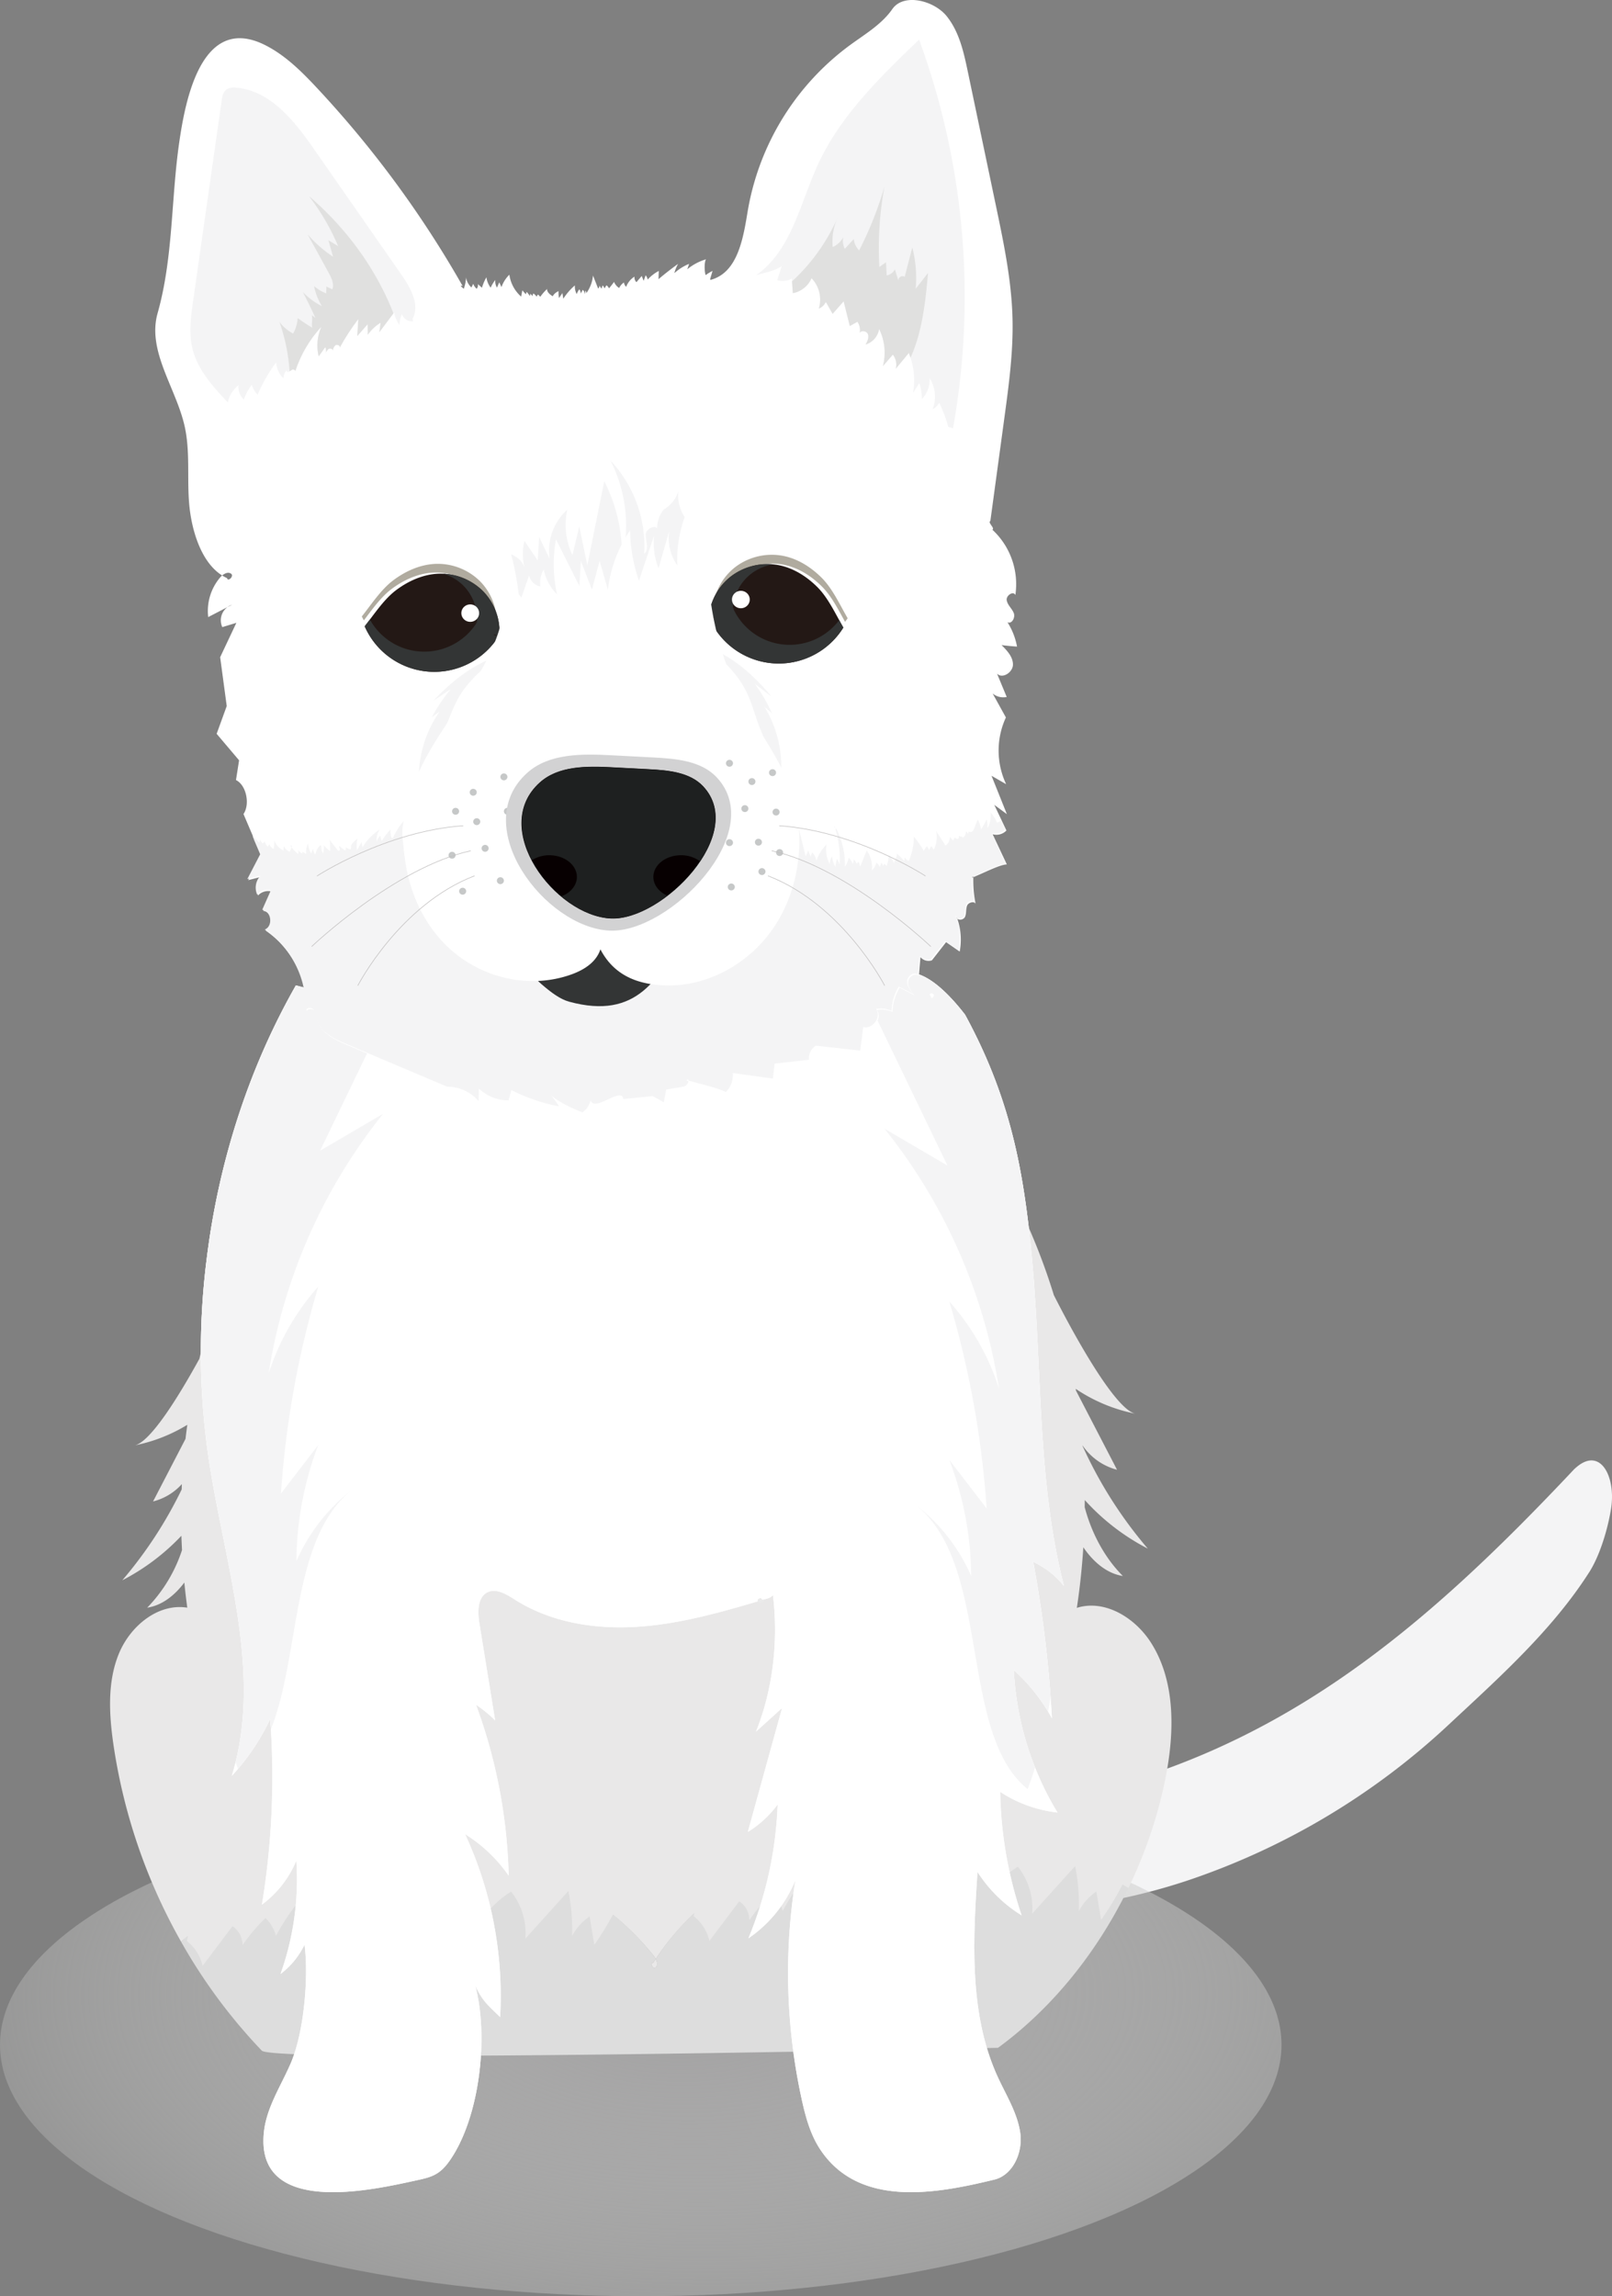 <svg xmlns="http://www.w3.org/2000/svg" xmlns:xlink="http://www.w3.org/1999/xlink" viewBox="0 0 673.906 959.743"><rect x="0" y="0" width="673.906" height="959.743" fill="#808080" stroke="none"/><defs><style>.cls-1,.cls-15{fill:none;}.cls-2{fill:#f4f4f5;}.cls-3{fill:url(#未命名漸層_58);}.cls-4{fill:#ddd;}.cls-5{fill:#e9e8e8;}.cls-6{fill:#313434;}.cls-7{fill:#fff;}.cls-8{clip-path:url(#clip-path);}.cls-9{fill:#333535;}.cls-10{fill:#b0ab9f;}.cls-11{fill:#231815;}.cls-12{fill:#c6c8c8;}.cls-13{fill:#d2d2d3;}.cls-14{fill:#070001;}.cls-15{stroke:#c0bebe;stroke-linecap:round;stroke-linejoin:round;stroke-width:0.25px;}.cls-16{fill:#1e2020;}.cls-17{clip-path:url(#clip-path-2);}.cls-18{fill:#e0e0df;}.cls-19{clip-path:url(#clip-path-3);}.cls-20{fill:#eaeaea;}</style><radialGradient id="未命名漸層_58" cx="307.929" cy="836.173" fx="280.283" fy="825.765" r="406.375" gradientTransform="translate(0 416.9) scale(1 0.501)" gradientUnits="userSpaceOnUse"><stop offset="0" stop-color="#9f9e9f"/><stop offset="0.996" stop-color="#f6f7f5" stop-opacity="0"/></radialGradient><clipPath id="clip-path"><path class="cls-1" d="M423.811,698.025a75.293,75.293,0,0,1,15.951,20.173,506.953,506.953,0,0,0-7.841-65.491c5.485,2.89,8.887,5.273,12.866,10.166-9.982-38.869-9.376-79.639-12.07-119.834-.176-2.626-.322-5.259-.531-7.881-3.364-42.235-8.682-74.198-28.743-111.065-18.639-24.064-27.253-16.448-27.866-16.392-71.202,6.515-130.799,17.015-202.074,11.444-16.748-1.31-33.564-2.813-49.805-7.283C103.968,446.491,91.512,485.444,86.502,525.401a308.417,308.417,0,0,0,.709,84.098c6.668,44.349,22.887,90.033,9.691,132.755a94.469,94.469,0,0,0,16.049-23.809,329.638,329.638,0,0,1-3.446,77.606,43.594,43.594,0,0,0,14.376-18.392,117.327,117.327,0,0,1-6.608,47.401,33.767,33.767,0,0,0,10.049-12.285c1.761,13.928-.263,36.762-5.771,49.577-4.098,9.535-10.166,18.497-11.23,28.891-3.668,35.827,46.709,23.776,64.13,19.989,2.909-.632,5.883-1.291,8.415-2.916,2.769-1.779,4.788-4.575,6.557-7.425,11.32-18.23,14.787-49.985,9.286-70.945,2.843,6.275,5.503,8.395,10.377,13.111a160.964,160.964,0,0,0-14.657-76.459,62.195,62.195,0,0,1,18.225,17.357A221.458,221.458,0,0,0,199.006,712.53a52.346,52.346,0,0,1,7.991,6.544q-3.271-20.158-6.542-40.317c-.77-4.747-.98-10.795,3.069-13.089,3.708-2.1,8.103.627,11.709,2.911,15.527,9.843,34.407,12.618,52.52,11.262,18.112-1.356,35.73-6.576,53.2-11.767a4.961,4.961,0,0,0,2.193-1.366c2.272,19.147.038,39.271-7.112,57.057q5.455-4.935,10.91-9.87-7.156,25.898-14.311,51.795a44.553,44.553,0,0,0,12.458-11.474,160.865,160.865,0,0,1-12.205,55.921,54.025,54.025,0,0,0,19.634-24.335,247.229,247.229,0,0,0,2.637,91.625c1.587,7.234,3.566,14.537,7.559,20.678,16.307,25.074,49.198,18.66,72.955,12.898,7.833-1.9,12.081-11.448,10.818-19.752-1.262-8.302-5.883-15.543-9.359-23.124-12.02-26.219-10.383-56.734-8.485-85.74a58.188,58.188,0,0,0,18.448,18.155,170.504,170.504,0,0,1-8.961-51.607,54.92,54.92,0,0,0,23.958,8.631A127.127,127.127,0,0,1,423.811,698.025Z"/></clipPath><clipPath id="clip-path-2"><path class="cls-1" d="M172.389,133.416c3.317-5.859-.654-12.976-4.507-18.51l-36.579-52.535c-8.117-11.658-18.104-24.444-32.443-25.708a6.114,6.114,0,0,0-4.192.766c-1.414,1.045-1.765,2.948-2.01,4.667L88.774,69.356q-4.005,28.104-8.009,56.208c-.969,6.797-1.928,13.794-.238,20.454,2.199,8.664,8.567,15.632,14.718,22.215.512-2.973,2.204-5.217,4.446-7.28a7.21,7.21,0,0,0,2.26,6.053,20.858,20.858,0,0,1,3.321-6.146,11.075,11.075,0,0,0,2.399,4.131,67.096,67.096,0,0,1,7.779-13.53,10.132,10.132,0,0,0,3.064,6.697,4.754,4.754,0,0,1,1.78-3.795c-.527-.475-.753.99-.04,1.049s1.25-.603,1.903-.891,1.71.407,1.198.899a50.654,50.654,0,0,1,10.983-18.831A19.113,19.113,0,0,0,133.228,148.97l2.764-3.878a4.267,4.267,0,0,1,.169,2.856,3.236,3.236,0,0,1,1.25-2.13c.745-.419,1.984.17,1.746.979a3.268,3.268,0,0,1,1.027-2.459c.761-.528,2.172.122,1.848.979a93.034,93.034,0,0,1,7.754-11.948l-.426,7.1,4.346-4.96.053,4.434a17.482,17.482,0,0,1,5.335-5.041l-.507,3.953,6.151-8.215a14.469,14.469,0,0,0,2.254,5.218,13.432,13.432,0,0,1,1.008-4.592,4.562,4.562,0,0,0,4.857,3.049C172.456,134.664,172.789,133.069,172.389,133.416Z"/></clipPath><clipPath id="clip-path-3"><path class="cls-1" d="M398.406,179.04A312.345,312.345,0,0,0,384.238,16.527c-16.222,15.6-32.802,31.693-42.191,51.98-7.566,16.349-11.083,36.114-25.991,46.541,4.427-1.449,6.807-1.368,10.744-3.827l-1.86,5.867a7.64,7.64,0,0,0,6.093-.714l.409,6.159a10.656,10.656,0,0,0,7.841-6.247,12.863,12.863,0,0,1,3.015,12.713,5.704,5.704,0,0,0,2.952-2.786l2.828,4.965,4.611-5.231,2.577,10.334,3.169-1.792a6.058,6.058,0,0,1,.9,4.978c.206-1.537,2.895-1.294,3.479.146s-.193,3.035-.95,4.396a8.148,8.148,0,0,0,5.665-6.496,22.372,22.372,0,0,1,1.571,15.533l4.168-4.836a6.841,6.841,0,0,1,1.213,5.898l5.458-6.575a30.271,30.271,0,0,1,1.763,16.654l2.589-4.019a17.515,17.515,0,0,1,1.054,6.637,11.318,11.318,0,0,0,3.25-8.845,14.457,14.457,0,0,1,1.279,13.077,6.617,6.617,0,0,0,2.764-2.72,60.963,60.963,0,0,1,3.796,10.022C396.505,178.606,398.337,178.771,398.406,179.04Z"/></clipPath></defs><title>shiba</title><g id="tail"><path class="cls-2" d="M673.44,631.023l.02-.117c2.604-15.54-6.481-30.311-19.312-12.068q2.587-3.312,5.463-6.377c-65.006,69.262-128.255,123.995-225.784,141.181-31.847,5.612-64.281,6.851-96.595,8.077l-67.819,2.574c69.731,35.188,152.497,46.343,226.656,21.827a299.56,299.56,0,0,0,109.684-65.385c20.912-19.513,43.211-39.394,58.697-63.715C668.438,650.758,671.838,640.501,673.44,631.023Z"/></g><g id="body"><ellipse class="cls-3" cx="267.871" cy="854.643" rx="267.871" ry="105.1"/><path class="cls-4" d="M274.145,818.79c.628,1.192.918,2.515.084,3.448-1.196,1.337-2.898-2.326-1.225-1.79.357-.572.774-1.095,1.141-1.658a9.131,9.131,0,0,0-.939-1.432c-28.997-36.177-77.829-52.127-122.308-44.022-27.86,5.077-53.725,18.886-75.188,38.236a227.378,227.378,0,0,0,33.744,45.529c5.231,5.446,307.766-1.188,307.766-1.188,22.926-16.793,41.692-40.321,54.521-66.82-21.65-13.623-45.691-22.722-70.831-25.195C353.997,759.283,300.639,778.137,274.145,818.79Z"/><path class="cls-5" d="M274.228,822.238c.834-.933.545-2.256-.084-3.448-.367.564-.784,1.086-1.141,1.658C271.33,819.911,273.033,823.574,274.228,822.238Z"/><path class="cls-5" d="M481.207,686.628c-6.733-10.58-19.386-18.255-31.03-14.605,1.281-8.375,2.166-16.828,2.713-25.314,4.317,6.333,10.026,11.019,16.528,11.992-7.373-7.351-12.963-17.489-15.954-28.739.008-.999.031-1.998.029-2.997a92.961,92.961,0,0,0,26.355,20.301,179.645,179.645,0,0,1-27.282-42.924c-.005-.067-.009-.135-.014-.203a25.218,25.218,0,0,0,14.431,10.17q-8.581-16.543-17.161-33.086c-.04-.248-.074-.497-.114-.744a68.227,68.227,0,0,0,25.043,10.415c-8.352-1.586-25.233-31.873-34.184-49.58a262.695,262.695,0,0,0-23.02-53.096c1.494,2.228,2.307-3.679.148-5.198-2.159-1.52-5.028-.022-7.21,1.461-15.357,10.441-30.778,20.92-47.393,28.987-39.477,19.168-84.242,23.912-127.662,20.7-43.42-3.212-89.58-12.858-131.869-23.636a279.519,279.519,0,0,0-20.212,57.407C74.288,584.434,62.692,602.908,56.219,604.138A67.563,67.563,0,0,0,78.303,595.52c-.262,1.953-.52,3.905-.742,5.863q-6.787,13.085-13.574,26.169a24.197,24.197,0,0,0,12.034-7.255c-.035.743-.036,1.487-.065,2.231a178.007,178.007,0,0,1-24.834,37.981,92.296,92.296,0,0,0,24.714-18.617c.057,1.993.161,3.983.26,5.974a62.446,62.446,0,0,1-14.545,24.078c5.991-.897,11.331-4.923,15.512-10.502q.518,5.262,1.232,10.502c-12.114-1.951-23.87,7.59-28.66,19.383s-4.05,25.196-2.208,37.862a237.193,237.193,0,0,0,28.284,82.382c.93-.838,1.913-1.605,2.859-2.422-.158.723-.304,1.447-.403,2.178a18.344,18.344,0,0,1,6.545,10.321q6.232-8.272,12.463-16.544a9.281,9.281,0,0,1,4.2,7.907,74.673,74.673,0,0,1,9.612-11.336,15.798,15.798,0,0,1,4.374,7.48,90.145,90.145,0,0,1,12.107-17.505,19.299,19.299,0,0,1,4.677,9.167,20.821,20.821,0,0,1,7.699-6.825q1.738,3.647,3.476,7.295c.584-2.045,1.268-4.235,3.129-5.576,1.861-1.341,5.28-1.158,6.105.822a8.224,8.224,0,0,1,4.554-5.298,22.969,22.969,0,0,1,6.462,13.344,81.146,81.146,0,0,0,16.946-25.805,37.032,37.032,0,0,1,2.578,13.355,14.344,14.344,0,0,1,7.583-6.788q1.534,5.472,3.067,10.944a10.387,10.387,0,0,1,7.981-6.521,20.423,20.423,0,0,1,2.281,9.303,38.602,38.602,0,0,1,9.664-8.434,27.866,27.866,0,0,1,5.961,19.652q8.987-9.957,17.974-19.913a81.112,81.112,0,0,1,1.543,18.821,23.247,23.247,0,0,1,7.329-8.195q.992,5.922,1.985,11.845a119.495,119.495,0,0,0,7.768-12.589A116.714,116.714,0,0,1,273.206,817.358a9.129,9.129,0,0,1,.939,1.432A106.955,106.955,0,0,1,290.264,799.619c-.079.431-.18.859-.239,1.292a18.344,18.344,0,0,1,6.545,10.321q6.232-8.272,12.463-16.544a9.28,9.28,0,0,1,4.2,7.907,74.674,74.674,0,0,1,9.612-11.336,15.798,15.798,0,0,1,4.374,7.48,90.135,90.135,0,0,1,12.107-17.505,19.299,19.299,0,0,1,4.677,9.167,20.821,20.821,0,0,1,7.699-6.825q1.738,3.647,3.476,7.295c.584-2.045,1.268-4.235,3.129-5.576,1.861-1.341,5.28-1.158,6.105.822a8.224,8.224,0,0,1,4.554-5.298,22.969,22.969,0,0,1,6.462,13.344,81.147,81.147,0,0,0,16.946-25.805,37.032,37.032,0,0,1,2.578,13.355,14.344,14.344,0,0,1,7.583-6.788q1.533,5.472,3.067,10.945a10.387,10.387,0,0,1,7.98-6.521,20.42,20.42,0,0,1,2.281,9.303,38.597,38.597,0,0,1,9.664-8.434,27.866,27.866,0,0,1,5.961,19.652q8.987-9.957,17.974-19.913a81.112,81.112,0,0,1,1.543,18.821,23.247,23.247,0,0,1,7.329-8.195q.992,5.922,1.985,11.845a119.18,119.18,0,0,0,8.967-14.795c.815.496,1.649.952,2.457,1.461a191.021,191.021,0,0,0,15.605-46.436C491.043,723.742,491.437,702.703,481.207,686.628Z"/><path class="cls-6" d="M388.786,415.907c.233.429.462.868.695,1.298a1.597,1.597,0,0,0,.92-1.067C390.619,414.993,388.233,414.892,388.786,415.907Z"/><path class="cls-7" d="M423.811,698.025a75.293,75.293,0,0,1,15.951,20.173,506.953,506.953,0,0,0-7.841-65.491c5.485,2.89,8.887,5.273,12.866,10.166-9.982-38.869-9.376-79.639-12.07-119.834-.176-2.626-.322-5.259-.531-7.881-3.364-42.235-8.682-74.198-28.743-111.065-18.639-24.064-27.253-16.448-27.866-16.392-71.202,6.515-130.799,17.015-202.074,11.444-16.748-1.31-33.564-2.813-49.805-7.283C103.968,446.491,91.512,485.444,86.502,525.401a308.417,308.417,0,0,0,.709,84.098c6.668,44.349,22.887,90.033,9.691,132.755a94.469,94.469,0,0,0,16.049-23.809,329.638,329.638,0,0,1-3.446,77.606,43.594,43.594,0,0,0,14.376-18.392,117.327,117.327,0,0,1-6.608,47.401,33.767,33.767,0,0,0,10.049-12.285c1.761,13.928-.263,36.762-5.771,49.577-4.098,9.535-10.166,18.497-11.23,28.891-3.668,35.827,46.709,23.776,64.13,19.989,2.909-.632,5.883-1.291,8.415-2.916,2.769-1.779,4.788-4.575,6.557-7.425,11.32-18.23,14.787-49.985,9.286-70.945,2.843,6.275,5.503,8.395,10.377,13.111a160.964,160.964,0,0,0-14.657-76.459,62.195,62.195,0,0,1,18.225,17.357A221.458,221.458,0,0,0,199.006,712.53a52.346,52.346,0,0,1,7.991,6.544q-3.271-20.158-6.542-40.317c-.77-4.747-.98-10.795,3.069-13.089,3.708-2.1,8.103.627,11.709,2.911,15.527,9.843,34.407,12.618,52.52,11.262,18.112-1.356,35.73-6.576,53.2-11.767a4.961,4.961,0,0,0,2.193-1.366c2.272,19.147.038,39.271-7.112,57.057q5.455-4.935,10.91-9.87-7.156,25.898-14.311,51.795a44.553,44.553,0,0,0,12.458-11.474,160.865,160.865,0,0,1-12.205,55.921,54.025,54.025,0,0,0,19.634-24.335,247.229,247.229,0,0,0,2.637,91.625c1.587,7.234,3.566,14.537,7.559,20.678,16.307,25.074,49.198,18.66,72.955,12.898,7.833-1.9,12.081-11.448,10.818-19.752-1.262-8.302-5.883-15.543-9.359-23.124-12.02-26.219-10.383-56.734-8.485-85.74a58.188,58.188,0,0,0,18.448,18.155,170.504,170.504,0,0,1-8.961-51.607,54.92,54.92,0,0,0,23.958,8.631A127.127,127.127,0,0,1,423.811,698.025Z"/><path class="cls-6" d="M388.786,415.907c.233.429.462.868.695,1.298a1.597,1.597,0,0,0,.92-1.067C390.619,414.993,388.233,414.892,388.786,415.907Z"/><path class="cls-7" d="M423.811,698.025a75.293,75.293,0,0,1,15.951,20.173,506.953,506.953,0,0,0-7.841-65.491c5.485,2.89,8.887,5.273,12.866,10.166-9.982-38.869-9.376-79.639-12.07-119.834-.176-2.626-.322-5.259-.531-7.881-3.364-42.235-8.682-74.198-28.743-111.065-18.639-24.064-27.253-16.448-27.866-16.392-71.202,6.515-130.799,17.015-202.074,11.444-16.748-1.31-33.564-2.813-49.805-7.283C103.968,446.491,91.512,485.444,86.502,525.401a308.417,308.417,0,0,0,.709,84.098c6.668,44.349,22.887,90.033,9.691,132.755a94.469,94.469,0,0,0,16.049-23.809,329.638,329.638,0,0,1-3.446,77.606,43.594,43.594,0,0,0,14.376-18.392,117.327,117.327,0,0,1-6.608,47.401,33.767,33.767,0,0,0,10.049-12.285c1.761,13.928-.263,36.762-5.771,49.577-4.098,9.535-10.166,18.497-11.23,28.891-3.668,35.827,46.709,23.776,64.13,19.989,2.909-.632,5.883-1.291,8.415-2.916,2.769-1.779,4.788-4.575,6.557-7.425,11.32-18.23,14.787-49.985,9.286-70.945,2.843,6.275,5.503,8.395,10.377,13.111a160.964,160.964,0,0,0-14.657-76.459,62.195,62.195,0,0,1,18.225,17.357A221.458,221.458,0,0,0,199.006,712.53a52.346,52.346,0,0,1,7.991,6.544q-3.271-20.158-6.542-40.317c-.77-4.747-.98-10.795,3.069-13.089,3.708-2.1,8.103.627,11.709,2.911,15.527,9.843,34.407,12.618,52.52,11.262,18.112-1.356,35.73-6.576,53.2-11.767a4.961,4.961,0,0,0,2.193-1.366c2.272,19.147.038,39.271-7.112,57.057q5.455-4.935,10.91-9.87-7.156,25.898-14.311,51.795a44.553,44.553,0,0,0,12.458-11.474,160.865,160.865,0,0,1-12.205,55.921,54.025,54.025,0,0,0,19.634-24.335,247.229,247.229,0,0,0,2.637,91.625c1.587,7.234,3.566,14.537,7.559,20.678,16.307,25.074,49.198,18.66,72.955,12.898,7.833-1.9,12.081-11.448,10.818-19.752-1.262-8.302-5.883-15.543-9.359-23.124-12.02-26.219-10.383-56.734-8.485-85.74a58.188,58.188,0,0,0,18.448,18.155,170.504,170.504,0,0,1-8.961-51.607,54.92,54.92,0,0,0,23.958,8.631A127.127,127.127,0,0,1,423.811,698.025Z"/><g class="cls-8"><path class="cls-2" d="M147.855,622.203a75.694,75.694,0,0,0-23.942,30.314,139.232,139.232,0,0,1,9.132-48.557l-15.588,20.293a396.438,396.438,0,0,1,15.613-86.528,100.452,100.452,0,0,0-20.768,36.357,230.487,230.487,0,0,1,47.825-108.524l-26.294,15.375,33.937-70.376c9.819-20.363,19.658-44.578,9.138-64.588C121.976,369.52,87.646,427.2,76.767,485.969s-1.928,119.226,8.074,178.15c4.284,25.239,6.351,53.865,15.472,77.431C129.658,717.943,114.982,646.825,147.855,622.203Z"/><path class="cls-2" d="M382.067,628.426a75.694,75.694,0,0,1,23.942,30.314,139.232,139.232,0,0,0-9.132-48.557l15.588,20.293a396.438,396.438,0,0,0-15.613-86.528,100.452,100.452,0,0,1,20.768,36.357A230.487,230.487,0,0,0,369.795,471.781l26.294,15.375-33.937-70.376c-9.819-20.363-19.658-44.578-9.138-64.588,54.933,23.549,89.262,81.229,100.141,139.998s1.928,119.226-8.074,178.15c-4.284,25.239-6.351,53.865-15.472,77.431C400.264,724.165,414.94,653.048,382.067,628.426Z"/></g><path class="cls-7" d="M425.175,270.252a28.746,28.746,0,0,0-4.001-10.187c1.831.931,3.396-2.012,2.618-3.885s-2.595-3.301-2.929-5.297c-.334-1.996,2.773-4.026,3.614-2.18a30.994,30.994,0,0,0-9.627-27.316c1.267-.541-2.096-3.066-.829-3.607l5.861-43.107c1.863-13.702,3.73-27.471,3.41-41.29-.371-16.026-3.676-31.83-6.968-47.531Q410.466,57.924,404.61,29.995c-1.71-8.156-3.568-16.635-8.806-23.189s-17.996-9.881-22.772-2.996C368.66,10.113,361.76,14.176,355.523,18.725A108.663,108.663,0,0,0,312.647,87.88c-1.905,11.493-4.111,26.059-15.576,29.095-.05-.055-.156-.158-.223-.228q.516-1.757,1.032-3.514a17.439,17.439,0,0,0-2.832,1.736c-.415-.401-.83-4.967.086-6.589a22.321,22.321,0,0,0-7.811,4.167q.382-1.131.763-2.262a20.939,20.939,0,0,0-6.159,3.865,14.751,14.751,0,0,1,1.569-3.868q-4.236,3.03-8.202,6.401l.109-3.44a16.556,16.556,0,0,0-4.652,3.624,3.209,3.209,0,0,0-.851-1.791q-.41,1.153-.819,2.306-.402-1.017-.803-2.034-1.106,1.297-2.212,2.593a2.745,2.745,0,0,1-.817-2.315,8.563,8.563,0,0,0-3.481,4.28,3.455,3.455,0,0,1-.948-1.846,6.034,6.034,0,0,0-1.981,2.318,5.604,5.604,0,0,1-2.132-2.543q-1,1.371-2.089,2.677a3.945,3.945,0,0,0-1.057-1.266,3.847,3.847,0,0,0-.748,1.301q-.397-.625-.794-1.249a1.901,1.901,0,0,0-.424,1.366,3.281,3.281,0,0,1-.943-1.347,2.027,2.027,0,0,1-.585,1.312q-1.08-2.73-2.159-5.46a14.928,14.928,0,0,1-2.826,7.424,1.033,1.033,0,0,0-.405-1.14,2.829,2.829,0,0,1-.261,1.491,2.06,2.06,0,0,0-.823-1.797l-.798,1.585a3.464,3.464,0,0,0-.59-1.812,6.904,6.904,0,0,0-1.105,2.009,6.827,6.827,0,0,1-.767-3.644,25.544,25.544,0,0,0-4.844,5.58q-.194-1.189-.387-2.379-.708,1.053-1.415,2.106a13.617,13.617,0,0,1-.176-2.902,5.038,5.038,0,0,0-2.466,2.145c-1.157-.791-2.24-1.562-2.373-2.939q.117-.144.234-.289a20.595,20.595,0,0,0-3.026,3.427q-.49-.477-.981-.954-.305.457-.61.913a3.635,3.635,0,0,0-1.306-1.318,1.611,1.611,0,0,0-.301,1.111l-.971-1.023q-.063.484-.126.969-.694-.876-1.389-1.752-.193.501-.385,1.001-.721-.815-1.443-1.629-.25,1.311-.5,2.622a14.903,14.903,0,0,1-4.922-9.161,13.298,13.298,0,0,0-3.295,5.191q-.464-1.007-.929-2.014-.478,1.114-.956,2.229a5.117,5.117,0,0,1-.697-3.216,14.951,14.951,0,0,0-1.941,3.244,9.145,9.145,0,0,1-1.779-4.362,20.355,20.355,0,0,0-1.869,4.381l-1.708-1.526a2.243,2.243,0,0,1-.504,1.951,4.828,4.828,0,0,1-1.423-2.079q-.386.769-.772,1.538a7.042,7.042,0,0,1-2.228-4.21,16.224,16.224,0,0,1-.962,4.763c-1.208-1.025-1.802-1.59-.462-1.137a438.512,438.512,0,0,0-60.932-82.825c-6.343-6.783-13.058-13.484-21.378-17.75C84.159,5.182,77.396,42.295,74.886,59.803c-3.388,23.634-2.464,47.94-8.998,71.097-4.468,15.836,7.683,31.164,11.29,47.209,2.438,10.844.904,22.15,1.974,33.204.996,10.288,4.886,23.693,13.727,29.219,1.116-.933,2.538-1.536,3.681-.774,1.479.985-1.308,3.607-1.63,1.883a16.886,16.886,0,0,1-2.052-1.109,7.426,7.426,0,0,0-.89.877,21.645,21.645,0,0,0-4.949,16.513q4.045-2.095,8.091-4.19a5.928,5.928,0,0,1,1.893-.981q-.947.49-1.893.981a6.832,6.832,0,0,0-2.197,8.379l5.884-1.792-6.779,14.37q1.373,10.207,2.746,20.413-2.105,5.804-4.211,11.609,4.687,5.535,9.375,11.071-.646,4.125-1.292,8.25c4.405,2.181,5.905,10.202,3.133,14.205q3.684,8.63,7.368,17.26-2.688,5.185-5.377,10.371l5.523-1.422a7.193,7.193,0,0,0-1.438,7.829,5.801,5.801,0,0,1,5.732-1.649q-1.789,4.03-3.579,8.061c3.817.497,4.626,6.871,1.049,8.269a39.437,39.437,0,0,1,17.104,34.132c-.093-1.447,2.318-1.78,3.307-.701.989,1.079,1.027,2.668,1.377,4.077,1.303,5.25,6.972,8.069,12.032,10.21Q166.11,445.662,187.336,454.647a17.233,17.233,0,0,1,13.122,6.023q.058-2.625.117-5.248a17.938,17.938,0,0,0,12.381,4.947q.601-2.168,1.203-4.335a72.825,72.825,0,0,0,19.977,6.834q-1.919-2.732-3.839-5.464c1.372,2.769,10.62,6.908,13.568,7.969a8.149,8.149,0,0,0,3.398-5.042c1.724,5.161,13.014-5.903,13.717-.517l12.269-1.247q2.322,1.296,4.643,2.59.479-2.656.959-5.313,3.693-.625,7.385-1.25a2.816,2.816,0,0,0,1.973-2.545c-.259-.083-.549-.168-.783-.251.534-.34.762-.143.783.251,4.347,1.399,11.934,2.93,15.632,4.833a9.994,9.994,0,0,0,2.872-7.94q8.392,1.146,16.783,2.294.363-3.119.726-6.239,7.181-.808,14.362-1.617a6.167,6.167,0,0,1,2.898-5.883q9.253,1.031,18.506,2.061.644-4.934,1.289-9.868c3.925,1.097,7.746-4.287,5.332-7.514a10.819,10.819,0,0,1,6.503.768,21.193,21.193,0,0,1,2.997-10.16q3.071,1.601,6.142,3.202c-1.346-1.643-2.767-3.508-2.613-5.61.154-2.102,2.928-3.919,4.505-2.487q.331-3.93.662-7.86a4.364,4.364,0,0,0,4.786,1.349q2.964-3.797,5.928-7.593,2.84,1.97,5.681,3.939a26.645,26.645,0,0,0-.979-13.69.855.855,0,0,1-.306-.998c.126.325.193.668.306.998a2.32,2.32,0,0,0,3.108-.626c.794-1.478.35-3.334.974-4.889.625-1.554,3.575-2.031,3.629-.362a50.064,50.064,0,0,1-1.033-11.532,17.634,17.634,0,0,1-5.133,1.499c-.494-2.641,2.72-5.167,5.242-4.12-.067.872-.087,1.747-.109,2.621,4.869-1.977,11.007-5.228,14.007-5.332q-2.966-6.308-5.932-12.616a5.737,5.737,0,0,0,5.767-1.566q-2.537-5.357-5.074-10.715l5.265,3.89q-3.209-8.014-6.418-16.028,3.052,1.748,6.104,3.495a32.958,32.958,0,0,1-.097-27.882l-5.546-10.028a6.904,6.904,0,0,0,5.885,1.46q-2.026-4.877-4.051-9.755c2.267,2.329,6.634-.545,6.661-3.764.028-3.219-2.445-5.866-4.758-8.15Q421.933,270.033,425.175,270.252Z"/><path class="cls-2" d="M406.579,366.506c4.868-1.977,10.92-5.286,13.919-5.39-1.977-4.205-3.935-8.68-5.913-12.885a5.737,5.737,0,0,0,5.767-1.566q-.864-1.825-1.729-3.651c-.603.295-1.214.599-1.825.902a12.36,12.36,0,0,0-2.679-4.32,11.329,11.329,0,0,1-1.077,6.205l-.257.131a12.326,12.326,0,0,0-.315-3.574,32.484,32.484,0,0,1-2.404,4.449,8.389,8.389,0,0,0-1.368-4.215l-1.347,3.482a3.22,3.22,0,0,1-.854,1.412,1.151,1.151,0,0,1-1.528.005,2.098,2.098,0,0,1-.393,1.09,1.127,1.127,0,0,0-.767-1.016,3.274,3.274,0,0,1-1.159,2.552c-.476-.555-1.214-.364-1.8-.806a1.331,1.331,0,0,1-.41,1.363,2.947,2.947,0,0,1-1.286-.626,2.066,2.066,0,0,0-.55,1.397l-1.574-1.654a3.945,3.945,0,0,1-1.756,3.608l-3.907-6.046a11.806,11.806,0,0,1-.992,7.78q-.505-.758-1.01-1.515-.514.831-1.028,1.661l-.716-1.616a6.43,6.43,0,0,0-1.422,1.983,42.322,42.322,0,0,0-4.166-5.986A24.892,24.892,0,0,1,379.89,359.89a4.651,4.651,0,0,1-1.739-1.631l-.057,1.551q-1.554-1.525-3.107-3.05c.005,1.551-.906,2.659-1.308,4.127A6.311,6.311,0,0,0,371.526,357.456a14.411,14.411,0,0,1-.816,4.463l-1.116-.923a1.717,1.717,0,0,1-.45.901,1.855,1.855,0,0,0-.721-1.262q-.303.861-.606,1.722a4.657,4.657,0,0,0-1.459-1.771,6.69,6.69,0,0,1-1.86,3.222,12.198,12.198,0,0,0-2.166-8.348q-1.355,3.367-2.709,6.735-.294-.958-.588-1.916a.751.751,0,0,0-.672.923l-1.329-2.026q-.268,1.008-.536,2.015a7.042,7.042,0,0,0-1.669-2.694,10.188,10.188,0,0,1-1.615,3.788,32.864,32.864,0,0,0-3.551-15.78.96.96,0,0,1-.515-.309,43.754,43.754,0,0,1,1.887,15.125q-.555-1.205-1.109-2.411a20.253,20.253,0,0,0-.703,3.445,11.647,11.647,0,0,1-1.375-4.46,6.745,6.745,0,0,0-.968,3.235,12.429,12.429,0,0,1-1.316-8.206,17.572,17.572,0,0,0-4.263,6.844,5.576,5.576,0,0,0-1.849-3.481q-.241.872-.482,1.744a8.072,8.072,0,0,1-.998-2.722q-.585,1.308-1.171,2.615-2.248-9.159-4.495-18.319a66.023,66.023,0,0,1-2.181,10.771,18.863,18.863,0,0,1-3.736,7.606q.871.802,1.747,1.608c-30.452,19.118-74.001,11.695-112.87,15.764a47.933,47.933,0,0,1-29.291-6.431,10.27,10.27,0,0,1-4.353,8.316q-6.28-9.869-12.561-19.738c-.37-4.847-1.541-9.721-.272-14.386a27.637,27.637,0,0,0-4.459,6.985c-.198.08-.4.156-.598.236a10.893,10.893,0,0,1-.504-3.58,25.648,25.648,0,0,0-3.684,4.844q-.286-1.14-.571-2.279a4.729,4.729,0,0,0-1.441,2.519,6.883,6.883,0,0,1,1.245-5.146,22.351,22.351,0,0,0-7.261,7.526q-.177-1.148-.355-2.296-.96,1.735-1.919,3.471a15.476,15.476,0,0,1,.174-4.949c-1.215,1.211-1.991,1.566-2.727,3.104a1.657,1.657,0,0,1-.199,1.499,5.302,5.302,0,0,1-1.9-.944,1.991,1.991,0,0,1-.278,1.364,12.877,12.877,0,0,1-2.395-1.905c-.441.5.551,1.385.086,1.864-.353.364-.94-.092-1.218-.514-.975-1.479-2.1-2.437-2.892-4.018q.08,2.386.16,4.772a7.792,7.792,0,0,1-2.632-2.407,9.247,9.247,0,0,1-.403,3.481,5.718,5.718,0,0,1-.696-2.933.502.502,0,0,0-.502-.473,7.847,7.847,0,0,0-2.036,3.945,5.738,5.738,0,0,1-.887-2.603q-.41,1.029-.821,2.059a9.25,9.25,0,0,1-1.25-4.232,7.12,7.12,0,0,0-.778,4.448,4.114,4.114,0,0,1-1.427-.982q-.209.409-.418.817l-1.712-1.542a1.9,1.9,0,0,1,.158,1.708,17.664,17.664,0,0,1-2.771-2.788q-.356.935-.711,1.87a5.233,5.233,0,0,1-2.565-2.414q-.055.93-.111,1.861a7.501,7.501,0,0,1-3.817-4.296,19.047,19.047,0,0,1-.252,3.699,3.328,3.328,0,0,1-1.79-2.144,2.723,2.723,0,0,1-.779,1.095,5.863,5.863,0,0,1-1.191-2.138q-.375.425-.75.85a5.068,5.068,0,0,1-1.235-1.657l-.23,1.309q-1.459-1.391-2.917-2.782.312.674.624,1.349c-.03-.024-.062-.042-.092-.066q1.355,3.173,2.709,6.346-2.689,5.185-5.377,10.371,2.762-.711,5.523-1.422a7.192,7.192,0,0,0-1.438,7.829,5.801,5.801,0,0,1,5.731-1.649q-1.789,4.03-3.579,8.061c3.817.497,4.626,6.871,1.049,8.269a39.438,39.438,0,0,1,17.104,34.133c-.094-1.447,2.318-1.78,3.307-.701s1.027,2.668,1.377,4.077c1.303,5.25,6.972,8.069,12.031,10.211q21.226,8.985,42.451,17.97a17.232,17.232,0,0,1,13.122,6.023q.058-2.624.117-5.249a17.941,17.941,0,0,0,12.381,4.948q.602-2.168,1.203-4.336a72.789,72.789,0,0,0,19.977,6.834q-1.919-2.732-3.838-5.464c1.372,2.77,10.62,6.909,13.568,7.969a8.149,8.149,0,0,0,3.398-5.042c1.724,5.161,13.014-5.903,13.717-.516L272.863,458.12q2.321,1.294,4.643,2.589.479-2.656.959-5.312,3.693-.625,7.385-1.25a2.817,2.817,0,0,0,1.973-2.545c-.259-.083-.549-.168-.783-.25.534-.34.762-.144.783.25,4.347,1.398,11.934,2.931,15.632,4.832a9.994,9.994,0,0,0,2.873-7.94q8.391,1.148,16.783,2.294.362-3.119.725-6.238,7.181-.809,14.362-1.617a6.167,6.167,0,0,1,2.898-5.883q9.253,1.03,18.505,2.061.644-4.934,1.289-9.869c3.925,1.097,7.746-4.287,5.331-7.514a10.82,10.82,0,0,1,6.503.768A21.191,21.191,0,0,1,375.722,412.337q3.071,1.601,6.142,3.202c-1.346-1.643-2.767-3.508-2.613-5.61s2.928-3.919,4.505-2.487q.331-3.93.662-7.86a4.364,4.364,0,0,0,4.786,1.349q2.964-3.797,5.928-7.593,2.84,1.969,5.681,3.939a26.645,26.645,0,0,0-.979-13.69.854.854,0,0,1-.306-.997c.125.325.193.668.306.997a2.32,2.32,0,0,0,3.107-.626c.794-1.478.35-3.334.974-4.888s3.574-2.031,3.628-.362C406.747,373.922,406.139,366.303,406.579,366.506Z"/><path class="cls-2" d="M121.282,353.307a8.728,8.728,0,0,0,.597.862q.106-.279.212-.558Q121.687,353.459,121.282,353.307Z"/><path class="cls-2" d="M349.147,346.197c-.099-.323-.167-.654-.273-.974A1.002,1.002,0,0,0,349.147,346.197Z"/><path class="cls-9" d="M238.018,418.696c28.319,7.68,37.779-9.748,48.595-30.069-9.622.403-19.436.784-28.715-2.033-4.418-1.341-8.768-3.413-13.353-3.332-5.18.091-9.912,2.911-14.394,5.654-4.512,2.761-9.996,5.213-13.563,9.056-2.195,2.364,8.178,11.991,9.729,13.329C230.323,414.754,234.095,417.632,238.018,418.696Z"/><path class="cls-7" d="M287.02,451.621c.234.082.524.167.783.251C287.782,451.478,287.554,451.281,287.02,451.621Z"/><path class="cls-2" d="M218.098,259.515a14.027,14.027,0,0,1,8.086-5.174,24.095,24.095,0,0,1,1.924,9.276,23.09,23.09,0,0,1,8.91-8.256q1.09,2.899,2.18,5.798a76.774,76.774,0,0,1,20.691-17.787q.012,4.485.023,8.97a8.482,8.482,0,0,1,8.46-7.871l.033,5.004q1.986-2.041,3.973-4.083a4.886,4.886,0,0,1,2.196,6.941c2.146-5.135,7.72-7.463,13.308-9.234a75.59,75.59,0,0,1-.246-21.038,15.393,15.393,0,0,1,1.59-4.18,6.294,6.294,0,0,1-.696.991,16.572,16.572,0,0,1-4.983-13.474,13.341,13.341,0,0,1-6.083,7.561,12.559,12.559,0,0,0-2.727,8.645c.236-2.756-4.845-.834-4.804,1.932s1.525,6.121-.62,7.917a52.487,52.487,0,0,0-14.071-38.941,60.348,60.348,0,0,1,4.713,41.802,67.192,67.192,0,0,0-7.339-33.162q-3.541,17.561-7.082,35.122-1.68-8.117-3.361-16.233l-2.859,11.982a29.39,29.39,0,0,1-2.154-19.01,23.049,23.049,0,0,0-7.361,20.591q-2.202-4.565-4.404-9.129l-.594,9.783q-2.778-4.08-5.555-8.16a22.682,22.682,0,0,0,.564,12.908c-.993-3.867-2.444-5.679-6.139-7.347a122.587,122.587,0,0,1,3.785,23.132C218.692,256.175,219.207,257.965,218.098,259.515Z"/><path class="cls-10" d="M181.255,239.316a25.144,25.144,0,0,1,18.723,7.238,24.194,24.194,0,0,1,6.843,14.871,2.895,2.895,0,0,1,.745.034,24.113,24.113,0,0,0-6.902-18.536,25.144,25.144,0,0,0-18.723-7.238c-6.404.295-12.498,3.066-17.585,6.892-5.087,3.826-9.155,10.118-13.098,15.075.241.571.571,1.098.849,1.652,3.475-4.562,7.132-9.765,11.563-13.097C168.756,242.383,174.85,239.612,181.255,239.316Z"/><path class="cls-11" d="M206.477,265.135l2.09.617a31.757,31.757,0,0,1-56.111-3.988c3.942-4.957,8.011-11.25,13.098-15.075s11.181-6.597,17.585-6.892a25.144,25.144,0,0,1,18.723,7.238,24.113,24.113,0,0,1,6.902,18.536C208.022,265.394,206.448,265.884,206.477,265.135Z"/><path class="cls-9" d="M206.479,265.129q.692.204,1.383.408a3.486,3.486,0,0,1,.904.026,24.113,24.113,0,0,0-6.902-18.536,25.142,25.142,0,0,0-16.45-7.22,20.292,20.292,0,0,1,8.572,5.243,19.701,19.701,0,0,1,5.359,15.253,2.848,2.848,0,0,0-.739-.035q.287.09.575.181a25.938,25.938,0,0,1-44.547-1.519c-.732.969-1.458,1.923-2.176,2.826a31.757,31.757,0,0,0,56.111,3.988q-.353-.104-.707-.209C207.17,265.575,206.459,265.634,206.479,265.129Z"/><ellipse class="cls-7" cx="196.585" cy="256.264" rx="3.725" ry="3.653"/><path class="cls-10" d="M327.399,235.996a25.259,25.259,0,0,0-19.597,4.497A24.364,24.364,0,0,0,298.83,254.232a2.893,2.893,0,0,0-.742-.072,24.262,24.262,0,0,1,9.573-17.357,25.259,25.259,0,0,1,19.597-4.497c6.293,1.204,11.912,4.812,16.379,9.321,4.467,4.509,7.56,11.314,10.727,16.78-.323.531-.728,1.005-1.085,1.513-2.763-5.009-5.611-10.676-9.501-14.603C339.311,240.808,333.692,237.199,327.399,235.996Z"/><path class="cls-11" d="M298.621,257.951l-2.16.313a31.757,31.757,0,0,0,56.107,4.039c-3.167-5.465-6.26-12.271-10.727-16.78s-10.086-8.118-16.379-9.322a25.259,25.259,0,0,0-19.597,4.497,24.262,24.262,0,0,0-9.573,17.357C297.054,257.988,298.539,258.697,298.621,257.951Z"/><path class="cls-9" d="M298.621,257.945q-.715.103-1.429.207a3.484,3.484,0,0,0-.899-.102,24.262,24.262,0,0,1,9.573-17.357,25.273,25.273,0,0,1,17.345-4.802,20.433,20.433,0,0,0-9.257,3.968,19.818,19.818,0,0,0-7.561,14.329,2.847,2.847,0,0,1,.736.07q-.298.048-.596.097a25.931,25.931,0,0,0,44.3,4.837c.581,1.062,1.157,2.11,1.734,3.106a31.757,31.757,0,0,1-56.107-4.039q.365-.053.73-.106C297.871,258.287,298.565,258.447,298.621,257.945Z"/><ellipse class="cls-7" cx="309.722" cy="250.582" rx="3.725" ry="3.653"/><path class="cls-2" d="M181.191,292.866l7.262-4.846a66.322,66.322,0,0,0-7.9,11.769l3.237-2.415a48.484,48.484,0,0,0-8.672,25.566,89.284,89.284,0,0,0,11.102-18.976c1.562-3.639,2.882-7.384,4.699-10.907,4.14-8.024,10.648-13.51,17.839-18.768C198.514,276.822,188.338,285.196,181.191,292.866Z"/><path class="cls-2" d="M322.488,291.107l-6.939-5.282a66.103,66.103,0,0,1,7.133,12.231l-3.077-2.609a48.386,48.386,0,0,1,7.022,26.048,89.008,89.008,0,0,1-9.869-19.62c-1.327-3.727-2.404-7.546-3.994-11.174-3.619-8.262-9.765-14.137-16.605-19.827C306.224,274.031,315.845,283.013,322.488,291.107Z"/><path class="cls-7" d="M297.147,214.54c-3.957,27.459,1.151,56.394,14.162,80.215,6.408,11.732,14.696,22.353,19.218,35.106,6.526,18.407,4.116,40.341-6.207,56.501s-28.25,26.059-46.177,25.5c-11.48-.358-21.432-4.102-27.139-15.084-1.786,5.497-7.006,8.651-12.042,10.47-18.274,6.598-39.66,1.295-53.608-13.292s-19.868-37.843-14.84-58.295c5.812-23.645,24.077-40.854,34.334-62.588,4.341-9.199,7.263-19.637,5.905-29.897,1.85,3.241,5.339,3.413,7.189,6.654l3.269-9.347a5.922,5.922,0,0,0,4.683,4.633,10.978,10.978,0,0,1,1.402-7.07,20.47,20.47,0,0,0,5.589,10.389,57.156,57.156,0,0,1-.438-22.99l9.77,19.478.613-10.482,4.631,11.974,3.21-11.984,3.459,12.056a55.71,55.71,0,0,1,9.28-24.826,67.218,67.218,0,0,0,3.712,21.07l6.3-18.811a29.188,29.188,0,0,0,1.892,13.621l4.458-15.608a19.646,19.646,0,0,0,3.394,14.36,52.372,52.372,0,0,1,8.251-30.656q.083,13.329.809,26.64C293.64,225.603,295.733,221.214,297.147,214.54Z"/><ellipse class="cls-12" cx="210.659" cy="324.707" rx="1.474" ry="1.445"/><ellipse class="cls-12" cx="212.133" cy="339.09" rx="1.474" ry="1.445"/><ellipse class="cls-12" cx="188.99" cy="357.459" rx="1.474" ry="1.445"/><ellipse class="cls-12" cx="199.309" cy="343.426" rx="1.474" ry="1.445"/><ellipse class="cls-12" cx="197.835" cy="331.14" rx="1.474" ry="1.445"/><ellipse class="cls-12" cx="190.464" cy="339.09" rx="1.474" ry="1.445"/><ellipse class="cls-12" cx="218.013" cy="351.678" rx="1.474" ry="1.445"/><ellipse class="cls-12" cx="202.802" cy="354.569" rx="1.474" ry="1.445"/><ellipse class="cls-12" cx="193.413" cy="372.491" rx="1.474" ry="1.445"/><ellipse class="cls-12" cx="220.961" cy="363.319" rx="1.474" ry="1.445"/><ellipse class="cls-12" cx="209.185" cy="368.089" rx="1.474" ry="1.445"/><ellipse class="cls-12" cx="305.717" cy="370.724" rx="1.474" ry="1.445"/><ellipse class="cls-12" cx="304.963" cy="352.193" rx="1.474" ry="1.445"/><ellipse class="cls-12" cx="324.437" cy="339.417" rx="1.474" ry="1.445"/><ellipse class="cls-12" cx="317.066" cy="352.005" rx="1.474" ry="1.445"/><ellipse class="cls-12" cx="318.541" cy="364.29" rx="1.474" ry="1.445"/><ellipse class="cls-12" cx="325.911" cy="356.34" rx="1.474" ry="1.445"/><ellipse class="cls-12" cx="295.414" cy="361.482" rx="1.474" ry="1.445"/><ellipse class="cls-12" cx="311.4" cy="337.971" rx="1.474" ry="1.445"/><ellipse class="cls-12" cx="322.963" cy="322.94" rx="1.474" ry="1.445"/><ellipse class="cls-12" cx="304.963" cy="319.019" rx="1.474" ry="1.445"/><ellipse class="cls-12" cx="314.348" cy="326.667" rx="1.474" ry="1.445"/><path class="cls-13" d="M220.441,322.992c9.08-8.127,22.799-7.962,35.076-7.321l17.733.926c9.449.493,19.915,1.433,26.329,8.254,21.719,23.097-19.875,65.229-44.671,64.115C227.777,387.747,195.585,345.24,220.441,322.992Z"/><path class="cls-14" d="M225.692,327.011c7.83-7.008,19.661-6.866,30.248-6.313l15.292.798c8.149.425,17.174,1.235,22.705,7.118,18.73,19.918-17.139,56.251-38.523,55.29C232.019,382.853,204.258,346.197,225.692,327.011Z"/><path class="cls-15" d="M132.604,366.09s28.501-18.629,60.961-20.957"/><path class="cls-15" d="M130.357,395.559s34.619-32.952,66.374-39.948"/><path class="cls-15" d="M149.625,411.885s17.417-33.764,48.689-45.795"/><path class="cls-15" d="M386.825,366.09s-28.501-18.629-60.961-20.957"/><path class="cls-15" d="M389.071,395.559s-34.619-32.952-66.374-39.948"/><path class="cls-15" d="M369.803,411.885s-17.417-33.764-48.689-45.795"/><path class="cls-16" d="M273.144,366.522c0-5.005,5.169-9.063,11.545-9.063a13.288,13.288,0,0,1,7.976,2.533c7.076-10.56,9.469-22.546,1.207-31.334-5.521-5.871-14.529-6.68-22.663-7.104q-7.631-.398-15.263-.797c-10.567-.552-22.376-.694-30.191,6.301-9.889,8.852-9.219,21.409-3.405,32.48a13.452,13.452,0,0,1,7.275-2.079c6.376,0,11.545,4.058,11.545,9.063,0,3.589-2.68,6.662-6.534,8.13,6.359,5.307,13.76,8.876,20.787,9.192,7.113.32,15.826-3.508,23.598-9.472C275.528,372.813,273.144,369.901,273.144,366.522Z"/><path class="cls-2" d="M172.389,133.416c3.317-5.859-.654-12.976-4.507-18.51l-36.579-52.535c-8.117-11.658-18.104-24.444-32.443-25.708a6.114,6.114,0,0,0-4.192.766c-1.414,1.045-1.765,2.948-2.01,4.667L88.774,69.356q-4.005,28.104-8.009,56.208c-.969,6.797-1.928,13.794-.238,20.454,2.199,8.664,8.567,15.632,14.718,22.215.512-2.973,2.204-5.217,4.446-7.28a7.21,7.21,0,0,0,2.26,6.053,20.858,20.858,0,0,1,3.321-6.146,11.075,11.075,0,0,0,2.399,4.131,67.096,67.096,0,0,1,7.779-13.53,10.132,10.132,0,0,0,3.064,6.697,4.754,4.754,0,0,1,1.78-3.795c-.527-.475-.753.99-.04,1.049s1.25-.603,1.903-.891,1.71.407,1.198.899a50.654,50.654,0,0,1,10.983-18.831A19.113,19.113,0,0,0,133.228,148.97l2.764-3.878a4.267,4.267,0,0,1,.169,2.856,3.236,3.236,0,0,1,1.25-2.13c.745-.419,1.984.17,1.746.979a3.268,3.268,0,0,1,1.027-2.459c.761-.528,2.172.122,1.848.979a93.034,93.034,0,0,1,7.754-11.948l-.426,7.1,4.346-4.96.053,4.434a17.482,17.482,0,0,1,5.335-5.041l-.507,3.953,6.151-8.215a14.469,14.469,0,0,0,2.254,5.218,13.432,13.432,0,0,1,1.008-4.592,4.562,4.562,0,0,0,4.857,3.049C172.456,134.664,172.789,133.069,172.389,133.416Z"/><path class="cls-2" d="M398.406,179.062A312.345,312.345,0,0,0,384.238,16.549c-16.222,15.6-32.802,31.693-42.191,51.98-7.566,16.349-11.083,36.114-25.991,46.541,4.427-1.449,6.807-1.368,10.744-3.827l-1.86,5.867a7.64,7.64,0,0,0,6.093-.714l.409,6.159a10.656,10.656,0,0,0,7.841-6.247,12.863,12.863,0,0,1,3.015,12.713,5.704,5.704,0,0,0,2.952-2.786l2.828,4.965,4.611-5.231,2.577,10.334,3.169-1.792a6.058,6.058,0,0,1,.9,4.978c.206-1.537,2.895-1.294,3.479.146s-.193,3.035-.95,4.396a8.148,8.148,0,0,0,5.665-6.496,22.372,22.372,0,0,1,1.571,15.533l4.168-4.836a6.841,6.841,0,0,1,1.213,5.898l5.458-6.575a30.271,30.271,0,0,1,1.763,16.654l2.589-4.019a17.515,17.515,0,0,1,1.054,6.637,11.318,11.318,0,0,0,3.25-8.845,14.457,14.457,0,0,1,1.279,13.077,6.616,6.616,0,0,0,2.764-2.72,60.963,60.963,0,0,1,3.796,10.022C396.505,178.628,398.337,178.793,398.406,179.062Z"/><g class="cls-17"><path class="cls-18" d="M136.267,152.579c.307-.144.621-.285.932-.428-.274.056-.542.11-.81.156C136.342,152.397,136.316,152.488,136.267,152.579Z"/><path class="cls-18" d="M140.951,150.56c-1.276.49-2.527,1.029-3.752,1.591A8.04,8.04,0,0,0,140.951,150.56Z"/><path class="cls-18" d="M129.175,81.98a95.646,95.646,0,0,1,12.188,20.877l-4.064-2.426q.971,3.432,1.941,6.863A51.32,51.32,0,0,1,128.581,97.92q4.373,7.984,8.746,15.968c1.215,2.217,2.457,4.701,1.623,7.046q-1.253-.585-2.506-1.17l-.069,2.846a16.104,16.104,0,0,1-5.07-3.051,24.734,24.734,0,0,0,3.259,8.373,27.389,27.389,0,0,1-7.948-5.885c.606,1.229,2.926,5.678,5.245,10.824-.53-.391-1.05-.772-1.541-1.132.493,1.621-.177,3.669.211,5.233a71.319,71.319,0,0,1-6.08-4.03,15.621,15.621,0,0,1-1.894,6.464,16.523,16.523,0,0,1-5.745-4.892,77.831,77.831,0,0,1,4.415,24.546c5.278-4.271,27.48-10.639,29.965-10.563,2.133.065,4.284.505,6.38.156,4.036-.672,7.202-4.148,11.303-3.922C163,121.075,149.022,98.98,129.175,81.98Z"/></g><g class="cls-19"><path class="cls-18" d="M372.94,159.292c-.598.679,1.132.791,1.699.087,10.069-12.528,11.898-29.405,13.342-45.292l-5.175,6.59a51.428,51.428,0,0,0-1.405-17.262l-3.923,15.108a1.675,1.675,0,0,0,.603-2.897,1.718,1.718,0,0,0-2.504,1.649l-1.455-4.666a5.11,5.11,0,0,1-3.436,2.53l-.277-5.529-2.788,1.983a141.748,141.748,0,0,1,2.135-33.617,149.556,149.556,0,0,1-10.587,26.694,7.991,7.991,0,0,1-2.26-4.747l-3.749,4.094a7.306,7.306,0,0,1-.6-4.878,9.662,9.662,0,0,1-4.445,4.127,24.302,24.302,0,0,1,2.197-12.631,79.782,79.782,0,0,1-23.887,30.954c5.042,1.025,7.978,6.33,12.052,9.417l21.352,16.185c4.903,3.717,9.91,7.543,13.208,12.688C372.449,159.363,373.528,159.809,372.94,159.292Z"/></g><path class="cls-7" d="M388.786,415.907c.233.429.462.868.695,1.298a1.597,1.597,0,0,0,.92-1.067C390.619,414.992,388.233,414.892,388.786,415.907Z"/><path class="cls-20" d="M318.839,668.7q-1.019.302-2.038.603a1.498,1.498,0,0,0,2.082.34A1.414,1.414,0,0,0,318.839,668.7Z"/><path class="cls-20" d="M318.883,669.643a1.785,1.785,0,0,0,.632-.565,2.687,2.687,0,0,0,.306-.669q-.49.145-.981.29A1.414,1.414,0,0,1,318.883,669.643Z"/><path class="cls-20" d="M318.451,668.468c-.149-1.085-2.168-.135-1.654.832l.004.003q1.019-.301,2.038-.603A.432.432,0,0,0,318.451,668.468Z"/></g></svg>